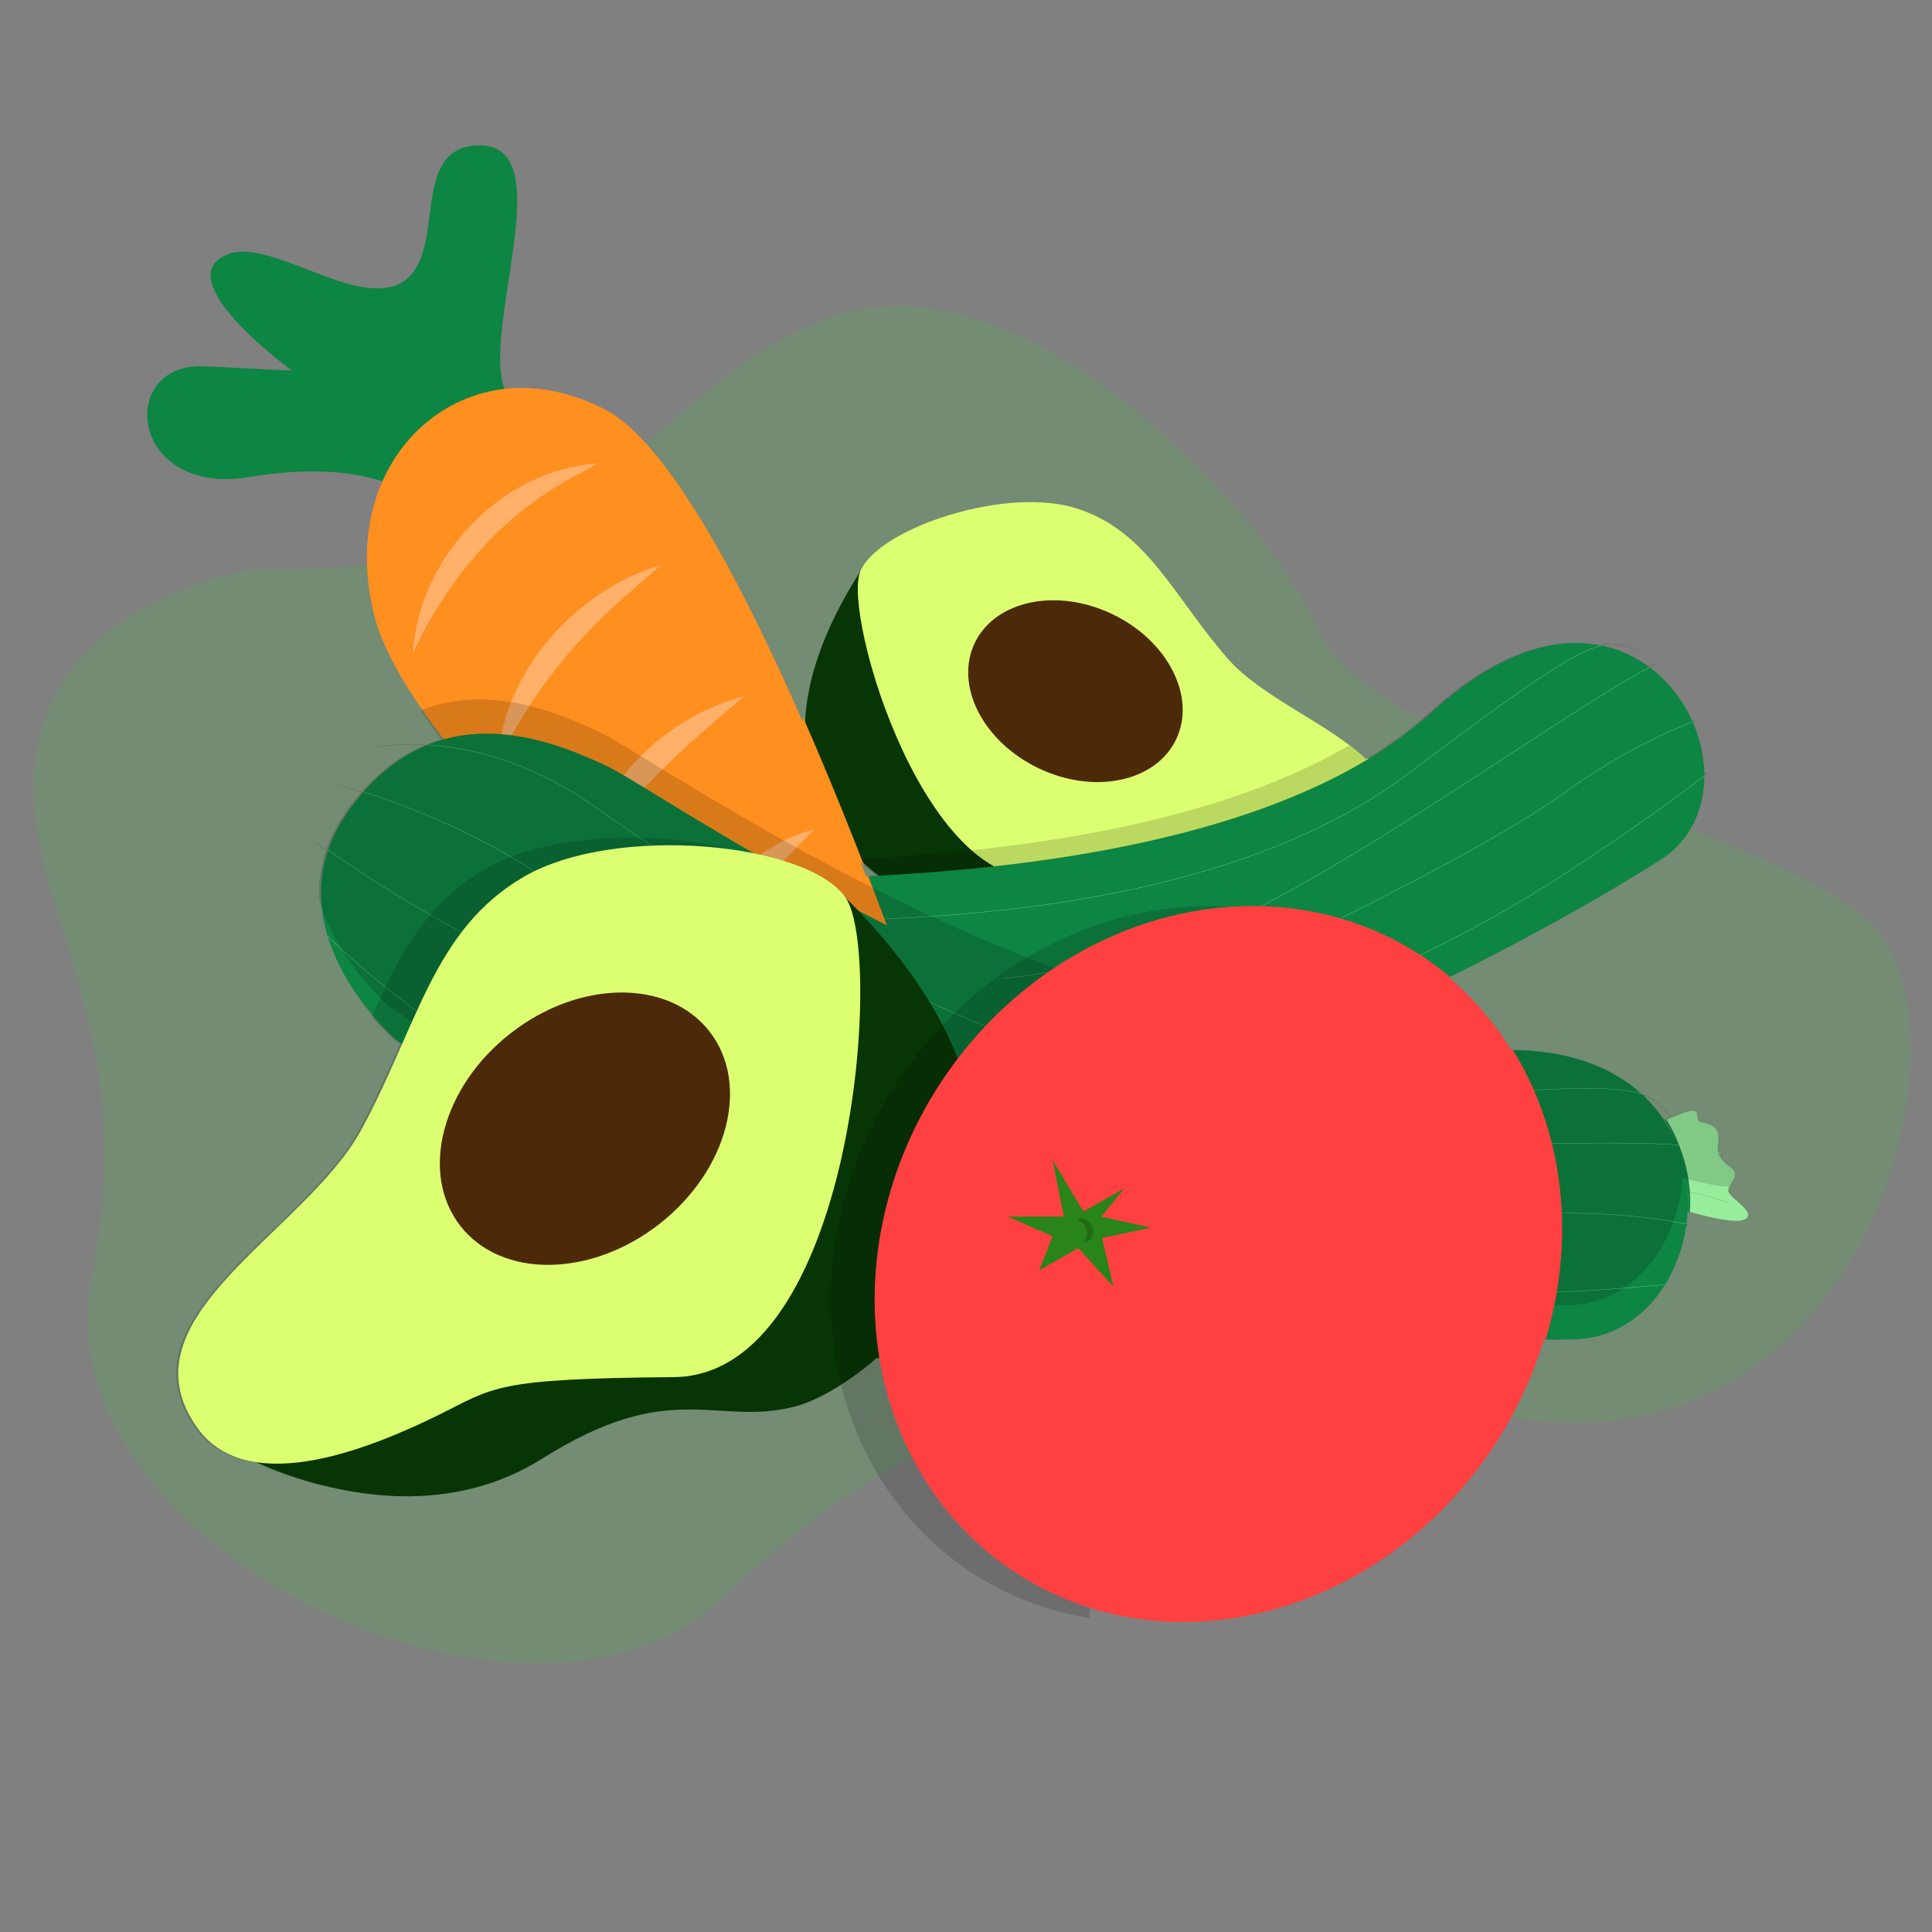 <?xml version="1.0" encoding="utf-8"?>
<!-- Generator: Adobe Illustrator 26.5.0, SVG Export Plug-In . SVG Version: 6.00 Build 0)  -->
<svg version="1.1" id="Livello_1" xmlns="http://www.w3.org/2000/svg" xmlns:xlink="http://www.w3.org/1999/xlink" x="0px" y="0px"
	 viewBox="0 0 3865.5 3865.5" style="enable-background:new 0 0 3865.5 3865.5;" xml:space="preserve">
<rect x="0" y="0" width="3865.5" height="3865.5" fill="#808080" stroke="none"/>
<style type="text/css">
	.st0{opacity:9.000000e-02;fill:#00FF00;enable-background:new    ;}
	.st1{opacity:0.15;clip-path:url(#SVGID_00000164503938613379653770000005566856497568800688_);}
	.st2{clip-path:url(#SVGID_00000164503938613379653770000005566856497568800688_);}
	.st3{fill:#073505;}
	.st4{fill:#DCFF71;}
	.st5{fill:#4C2A09;}
	.st6{clip-path:url(#SVGID_00000172411625570840997730000016092251240833040299_);fill:#0D8543;}
	
		.st7{clip-path:url(#SVGID_00000160160114989760375130000007785490603298582686_);fill:none;stroke:#98ED9C;stroke-width:0.5;stroke-miterlimit:10;}
	
		.st8{clip-path:url(#SVGID_00000064316299455382470270000010930210822012776075_);fill:none;stroke:#98ED9C;stroke-width:0.5;stroke-miterlimit:10;}
	
		.st9{clip-path:url(#SVGID_00000016778753316684255580000016199262735327337382_);fill:none;stroke:#98ED9C;stroke-width:0.5;stroke-miterlimit:10;}
	
		.st10{clip-path:url(#SVGID_00000003105648064863775300000004971652773665870262_);fill:none;stroke:#98ED9C;stroke-width:0.5;stroke-miterlimit:10;}
	.st11{fill:#0D8543;}
	.st12{fill:#FF8F1F;}
	.st13{fill:#FFB069;}
	.st14{clip-path:url(#SVGID_00000176724280612590449040000001077838360842345605_);fill:#0D8543;}
	
		.st15{clip-path:url(#SVGID_00000057127495452570393960000015603546055222642093_);fill:none;stroke:#98ED9C;stroke-width:0.5;stroke-miterlimit:10;}
	
		.st16{clip-path:url(#SVGID_00000109023298770322651970000012614608144931167160_);fill:none;stroke:#98ED9C;stroke-width:0.5;stroke-miterlimit:10;}
	
		.st17{clip-path:url(#SVGID_00000013881788477858653400000014535707280074201261_);fill:none;stroke:#98ED9C;stroke-width:0.5;stroke-miterlimit:10;}
	
		.st18{clip-path:url(#SVGID_00000133488761371536661950000010070725101482518668_);fill:none;stroke:#98ED9C;stroke-width:0.5;stroke-miterlimit:10;}
	.st19{fill:#98ED9C;}
	.st20{fill:#FF4040;}
	.st21{fill:#298419;}
	.st22{fill:#226D13;}
</style>
<path class="st0" d="M518.3,1137.9c0,0-381.2,45.7-442.2,350.7S289.6,2007,182.9,2556s884.4,1006.4,1265.6,640.4
	s777.6-518.4,1540-365.9s975.9-792.9,747.1-991.1c-228.7-198.2-991.1-335.5-1097.8-579.4s-594.7-762.4-975.9-625.2
	S1250.2,1153.2,518.3,1137.9z"/>
<g>
	<defs>
		<path id="SVGID_1_" d="M3705.9,2457l-1.2,0c0,0.1,0.1,6.6-9.5,16.5c-16.6,17.4-59.2,42.9-167.9,66.1
			c-54.5,11.6-119.6,21.3-194.9,29.1c21.5-35.1,35.8-75.8,41.7-118.4c61.7,12.4,95.4,25.4,95.8,25.6l0.4-1.1
			c-0.4-0.1-34.2-13.3-96.1-25.6c5-37.4,3.6-76.2-5-113.7c6.4,26.5,10.2,56.9,7.6,89.2c0,0,93.3,28.4,115.6,14.2
			c22.3-14.2-34.5-42.6-34.5-56.8s26.4-30.4,4.1-46.6c-14.3-10.4-21.9-19.1-24.5-29.3c4.6,2.2,7.9,4.7,9.8,7.4l1-0.7
			c-2.1-3.1-5.8-5.8-11.1-8.2c-1.1-5.3-0.9-11.1,0.5-17.8c2-20.3-2-32.4-22.3-38.5c-20.3-6.1-18.2-2-20.3-20.3
			c-1.4-12.9-33.3-1.5-51.8,6.3c-15.1-20.6-29.9-35.5-58.1-44.9c-57.2-52.7-142.9-87.9-261.8-88.9c-33.4-54.1-75-103.1-124.6-145.1
			c196-96.7,345.9-185.8,422.9-234.8c61.7-39.3,89-103.6,88.3-170.8c52.1-40.5,95.8-77.7,130.7-111.4
			c69.8-67.3,89.3-105.8,93.4-126.1c2.3-11.8-0.8-16.6-0.9-16.8l-1,0.7c0,0,3,4.7,0.7,16.2c-4.1,20.3-23.7,58.6-93.5,125.7
			c-34.6,33.3-77.8,70.1-129.4,110.2c-0.6-35.1-8.7-71-23.6-104.6c52.6-20,84.2-26.2,84.8-26.3l-0.2-1.2
			c-0.7,0.1-32.4,6.3-85.1,26.4c-18.9-42-48.3-80.2-86.4-108.3c39.1-20.6,66.4-30.8,77.2-25.9l0.5-1.1c-11.3-5.2-39,5-78.9,26.1
			c-27.3-19.9-59-34.6-94.6-42c29.9-6.3,49.5,2.1,77.4,14.1c10.8,4.6,23,9.9,37.5,15l0.4-1.1c-14.5-5.1-26.7-10.3-37.4-14.9
			c-29-12.4-49.1-21.1-80.9-13.5c-91.9-17.8-208.6,13.8-339,133.1c-38.5,35.2-81.6,66.7-128.3,94.8
			c-74.4-71.1-209.6-123.7-277.6-201.9c-109.4-125.9-159.8-254.5-301.4-299.8c-141.6-45.3-401.1,38.4-437.6,126.6l0,0
			c-74.2,115.9-106.2,215.8-110.5,300.8c-124.8-285.6-271.4-560.1-395.1-625c-69.5-36.2-138.7-48.6-202.1-41.8
			C964.3,656.1,1118,299.6,965.6,291c-158.1-9-70.9,212.3-163.2,272.4c-92.3,60.1-277.3-105.6-365.2-47.4
			c-87.9,58.2,142.8,225.3,142.8,225.3s0,0-175.3-8.6c-175.3-8.6-153.3,263,94.4,221.7c125.5-21.1,209.4-8.7,261.7,8.8
			c-33.6,76.2-42.2,170.7-14.6,274.4c18,67.7,68.6,151.4,137.3,241.7c-10.4,2.9-20.8,6.4-31.2,10.6c-58.3-3.7-94.7,3.4-95.1,3.5
			l0.2,1.2c0.4-0.1,35.6-7,92.3-3.6c-43.2,17.8-85.9,47.4-126.1,92.9c-27.9-8.9-44.7-13.3-45.2-13.5l-0.3,1.2
			c0.6,0.1,17.1,4.5,44.7,13.3c-8.9,10.1-17.6,21-26.3,32.8c-20.3,27.7-34.6,55.4-43.9,82.5c-31.5-21.9-50.4-36-51-36.4l-0.7,1
			c0.6,0.4,19.6,14.6,51.3,36.6c-20.6,60.8-16.6,119.2-1,171.2c-62.8-59.7-99.8-102.8-100.2-103.3l-0.9,0.8
			c0.4,0.5,38.1,44.4,101.9,104.9c37.1,119.9,135.8,204.9,135.8,204.9c4.2,3,8.4,5.9,12.6,8.8c-24.1,54.9-49.5,112.7-81.6,171.6
			c-112.8,207.3-486.9,376.1-327.3,597.7c29.5,40.5,71,60.8,118.2,67.7c21.7,10.6,322.4,151.9,574-6.7
			c261.2-164.7,344.6-64,506.2-104.7c40.9-10.3,103.8-44.3,165.6-98.5c28.2,172.5,119.3,327.9,267.7,427.1
			c304.7,203.8,735.7,94.1,962.6-245.1c46.3-69.3,80.6-142.8,103.1-217.6c20.4,0.1,38.8,0,54.9-0.2c82.8-0.5,147.8-45.4,187.9-110
			c76.1-7.8,141.8-17.6,196.7-29.3c108.9-23.2,151.5-49,168-66.5C3706.1,2463.9,3706,2457.3,3705.9,2457z M3342.2,2234.7
			c-7.1,3-11.9,5.4-11.9,5.4s11.5,17.5,23.2,46.2c-14.7-34.7-36.4-67.1-65.9-94.9C3313.6,2200.8,3327.8,2215.1,3342.2,2234.7z
			 M1753.8,1752c-7.1,0.4-14.1,0.7-21,1.1c-3.6-9.2-7.1-18.5-10.8-27.8C1732.3,1734.9,1743,1743.8,1753.8,1752z"/>
	</defs>
	<clipPath id="SVGID_00000013152304363002742430000004500844573945360829_">
		<use xlink:href="#SVGID_1_"  style="overflow:visible;"/>
	</clipPath>
	<path style="opacity:0.15;clip-path:url(#SVGID_00000013152304363002742430000004500844573945360829_);" d="M3363.5,1408.2
		c-18.9-42-48.3-80.2-86.4-108.3"/>
	<path style="opacity:0.15;clip-path:url(#SVGID_00000013152304363002742430000004500844573945360829_);" d="M3387.6,1513.8
		c-0.6-35.1-8.7-71-23.6-104.6"/>
	<g style="clip-path:url(#SVGID_00000013152304363002742430000004500844573945360829_);">
		<path class="st3" d="M1721.2,1143.5c-305.8,477.7,104.5,684.3,222.2,687.8s159.9-78.6,365.1-4.7c205.3,73.9,397.8-83.3,397.8-83.3
			L1721.2,1143.5z"/>
		<path class="st4" d="M2439.5,1733.7c-84.8-21-86.7-33.1-335.4,19.5c-248.7,52.6-419.5-522.3-382.9-609.7
			c36.4-88.2,296-171.9,437.6-126.6s192,173.9,301.4,299.8s393.1,185.4,316.7,362.6C2726.9,1793.2,2537.5,1757.7,2439.5,1733.7z"/>
		
			<ellipse transform="matrix(0.432 -0.902 0.902 0.432 -25.152 2726.004)" class="st5" cx="2151.4" cy="1383" rx="170.9" ry="223.3"/>
	</g>
	<path style="opacity:0.15;clip-path:url(#SVGID_00000013152304363002742430000004500844573945360829_);" d="M3275.9,1298.9
		c-27.3-19.9-59-34.6-94.6-42c29.9-6.3,49.5,2.1,77.4,14.1c10.8,4.6,23,9.9,37.5,15l0.4-1.1c-14.5-5.1-26.7-10.3-37.4-14.9
		c-29-12.4-49.1-21.1-80.9-13.5c-91.9-17.8-208.6,13.8-339,133.1c-421,385.3-1401.1,325.3-1505.8,339.8
		c-75,10.4-207.5,29.7-284,133.4c-45,24.2-68.7,46.3-69,46.5l0.8,0.9c0.3-0.3,23.1-21.5,66.5-45.1c-24,33.2-42.2,75-51.1,127.7
		c-23.6,6-37.3,10.2-37.8,10.3l0.4,1.2c0.5-0.1,13.9-4.3,37.2-10.2c-1.9,11.5-3.4,23.5-4.4,36c-2.3,29.3-0.3,55.7,5,79.7
		c-31.8-1.6-51.2-3.1-51.8-3.1l-0.1,1.2c0.6,0,20.1,1.6,52.1,3.1c12.3,54.5,41.6,96,76.9,127.4c-72.5-14.9-118.8-29.2-119.4-29.3
		l-0.4,1.2c0.6,0.2,47.8,14.8,121.6,29.8c83.2,72.9,197.7,90.3,197.7,90.3c838.8,49.6,1786.1-491.7,2025.5-644.1
		c61.7-39.3,89-103.6,88.3-170.8"/>
	<g style="clip-path:url(#SVGID_00000013152304363002742430000004500844573945360829_);">
		<g>
			<defs>
				<path id="SVGID_00000135651892263935955030000009673021342453182080_" d="M1300.4,2364.6c0,0-301.6-46-281.6-300.3
					c19.9-254.3,236.7-286.2,341.4-300.7c104.7-14.5,1084.8,45.5,1505.8-339.8s699.4,144.3,460,296.7S2139.2,2414.1,1300.4,2364.6z"
					/>
			</defs>
			<clipPath id="SVGID_00000158736689304428345980000014377208609111167671_">
				<use xlink:href="#SVGID_00000135651892263935955030000009673021342453182080_"  style="overflow:visible;"/>
			</clipPath>
			<path style="clip-path:url(#SVGID_00000158736689304428345980000014377208609111167671_);fill:#0D8543;" d="M1300.4,2364.6
				c0,0-301.6-46-281.6-300.3c19.9-254.3,236.7-286.2,341.4-300.7c104.7-14.5,1084.8,45.5,1505.8-339.8s699.4,144.3,460,296.7
				S2139.2,2414.1,1300.4,2364.6z"/>
		</g>
		<g>
			<defs>
				<path id="SVGID_00000020368629079551784350000007048748650320217760_" d="M1300.4,2364.6c0,0-301.6-46-281.6-300.3
					c19.9-254.3,236.7-286.2,341.4-300.7c104.7-14.5,1084.8,45.5,1505.8-339.8s699.4,144.3,460,296.7S2139.2,2414.1,1300.4,2364.6z"
					/>
			</defs>
			<clipPath id="SVGID_00000008106967922887766580000006260994601600999810_">
				<use xlink:href="#SVGID_00000020368629079551784350000007048748650320217760_"  style="overflow:visible;"/>
			</clipPath>
			
				<path style="clip-path:url(#SVGID_00000008106967922887766580000006260994601600999810_);fill:none;stroke:#98ED9C;stroke-width:0.5;stroke-miterlimit:10;" d="
				M1007.6,1943.9c0,0,129.6-122.4,372.2-109c242.5,13.4,1007.2,37.8,1436.4-286.2c429-322.2,386.5-271.3,506.9-229.1"/>
		</g>
		<g>
			<defs>
				<path id="SVGID_00000069361637762933437590000012548537358357917886_" d="M1300.4,2364.6c0,0-301.6-46-281.6-300.3
					c19.9-254.3,236.7-286.2,341.4-300.7c104.7-14.5,1084.8,45.5,1505.8-339.8s699.4,144.3,460,296.7S2139.2,2414.1,1300.4,2364.6z"
					/>
			</defs>
			<clipPath id="SVGID_00000090268869771954203450000010153598272197303701_">
				<use xlink:href="#SVGID_00000069361637762933437590000012548537358357917886_"  style="overflow:visible;"/>
			</clipPath>
			
				<path style="clip-path:url(#SVGID_00000090268869771954203450000010153598272197303701_);fill:none;stroke:#98ED9C;stroke-width:0.5;stroke-miterlimit:10;" d="
				M985.8,2037.8c0,0,169-52.6,357.6-51.7c188.6,0.9,778.3,13.3,1110.2-138.8s868-567,927.6-539.7"/>
		</g>
		<g>
			<defs>
				<path id="SVGID_00000034771751478760398590000016882869144733949327_" d="M1300.4,2364.6c0,0-301.6-46-281.6-300.3
					c19.9-254.3,236.7-286.2,341.4-300.7c104.7-14.5,1084.8,45.5,1505.8-339.8s699.4,144.3,460,296.7S2139.2,2414.1,1300.4,2364.6z"
					/>
			</defs>
			<clipPath id="SVGID_00000150097043190430057340000001570162457862352030_">
				<use xlink:href="#SVGID_00000034771751478760398590000016882869144733949327_"  style="overflow:visible;"/>
			</clipPath>
			
				<path style="clip-path:url(#SVGID_00000150097043190430057340000001570162457862352030_);fill:none;stroke:#98ED9C;stroke-width:0.5;stroke-miterlimit:10;" d="
				M981.4,2243.9c0,0,260.7,81.1,529.8,59.8c270.9-21.1,1069.5-194.5,1625.5-559.3c557.8-364.6,500.3-448.7,500.3-448.7"/>
		</g>
		<g>
			<defs>
				<path id="SVGID_00000068653526276140683870000011310645323150566027_" d="M1300.4,2364.6c0,0-301.6-46-281.6-300.3
					c19.9-254.3,236.7-286.2,341.4-300.7c104.7-14.5,1084.8,45.5,1505.8-339.8s699.4,144.3,460,296.7S2139.2,2414.1,1300.4,2364.6z"
					/>
			</defs>
			<clipPath id="SVGID_00000106850307228464997710000008437851816196865671_">
				<use xlink:href="#SVGID_00000068653526276140683870000011310645323150566027_"  style="overflow:visible;"/>
			</clipPath>
			
				<path style="clip-path:url(#SVGID_00000106850307228464997710000008437851816196865671_);fill:none;stroke:#98ED9C;stroke-width:0.5;stroke-miterlimit:10;" d="
				M972,2141.5c0,0,183.7,14.7,359.5,0.1c175.9-14.6,639.6-23.6,826.5-78c187-54.4,779.3-337.3,973.1-478.2
				c195.5-140.8,344.3-168.7,344.3-168.7"/>
		</g>
	</g>
	<g style="clip-path:url(#SVGID_00000013152304363002742430000004500844573945360829_);">
		<path class="st11" d="M837.7,1002.7c0,0-85.3-90.3-334.4-48.3c-247.7,41.3-269.7-230.2-94.4-221.6s175.3,8.6,175.3,8.6
			S353.5,574.2,441.4,516c87.9-58.2,272.9,107.5,365.2,47.4C899,503.2,811.7,282,969.9,291c158.1,9-13.3,392.3,49.5,499.1
			C1082.8,898.3,837.7,1002.7,837.7,1002.7z"/>
		<path class="st12" d="M1683.2,2267.5c0,0-845.5-702.9-932.7-1029.9s186.7-563.3,465.2-418.3
			c279.1,146.5,674.5,1360.1,674.5,1360.1s25,70.9-65.9,130.4C1766.1,2348.3,1683.2,2267.5,1683.2,2267.5z"/>
		<g>
			<path class="st13" d="M826.3,1305.8c10.2-167.4,138.4-322.5,299.8-366.9c23.3-6.4,46.3-9.3,69.4-12.2
				c-9.7,5.8-20.8,12.3-30.4,18.2C1011.7,1020.5,899.4,1151.6,826.3,1305.8L826.3,1305.8z"/>
		</g>
		<g>
			<path class="st13" d="M996.7,1522.8c7.5-157.5,122-299.9,261.3-367.9c20.6-8.8,41.1-17.5,62.9-23.3c-16,15.5-33.2,28-49.1,43.5
				C1156.5,1271,1062.2,1387.4,996.7,1522.8L996.7,1522.8z"/>
		</g>
		<g>
			<path class="st13" d="M1170.6,1719.3c28.2-157.7,167-287.9,318.8-326.5C1370.3,1492.1,1259.1,1593.2,1170.6,1719.3L1170.6,1719.3
				z"/>
		</g>
		<g>
			<path class="st13" d="M1398.4,1957c-18.7-137.7,102-265.4,230.5-297.6C1541.1,1750.6,1447.9,1837.1,1398.4,1957L1398.4,1957z"/>
		</g>
	</g>
	<g style="clip-path:url(#SVGID_00000013152304363002742430000004500844573945360829_);">
		<g>
			<g>
				<defs>
					<path id="SVGID_00000154385205074186220490000006328335573933024404_" d="M792,2079.9c0,0-263.6-227.1-91.2-462.3
						c172.3-235.2,403.5-135.8,513-85.2c109.5,50.7,1025.9,701.5,1666.7,581.9c642.7-119.6,592,563.7,267.6,565.7
						C2821.6,2684.1,1574.6,2635.4,792,2079.9z"/>
				</defs>
				<clipPath id="SVGID_00000049930734837905405050000014168128917534921866_">
					<use xlink:href="#SVGID_00000154385205074186220490000006328335573933024404_"  style="overflow:visible;"/>
				</clipPath>
				<path style="clip-path:url(#SVGID_00000049930734837905405050000014168128917534921866_);fill:#0D8543;" d="M792,2079.9
					c0,0-263.6-227.1-91.2-462.3c172.3-235.2,403.5-135.8,513-85.2c109.5,50.7,1025.9,701.5,1666.7,581.9
					c642.7-119.6,592,563.7,267.6,565.7C2821.6,2684.1,1574.6,2635.4,792,2079.9z"/>
			</g>
			<g>
				<defs>
					<path id="SVGID_00000128458449422892401400000003617460497305572500_" d="M792,2079.9c0,0-263.6-227.1-91.2-462.3
						c172.3-235.2,403.5-135.8,513-85.2c109.5,50.7,1025.9,701.5,1666.7,581.9c642.7-119.6,592,563.7,267.6,565.7
						C2821.6,2684.1,1574.6,2635.4,792,2079.9z"/>
				</defs>
				<clipPath id="SVGID_00000062909270519467310580000016483250561075499676_">
					<use xlink:href="#SVGID_00000128458449422892401400000003617460497305572500_"  style="overflow:visible;"/>
				</clipPath>
				
					<path style="clip-path:url(#SVGID_00000062909270519467310580000016483250561075499676_);fill:none;stroke:#98ED9C;stroke-width:0.5;stroke-miterlimit:10;" d="
					M761.6,1493.9c0,0,200.7-40.6,427.8,119.6s955,646.8,1567.3,592c612.3-54.7,539.3-30.4,630.6,85.2"/>
			</g>
			<g>
				<defs>
					<path id="SVGID_00000158016170643138734290000001928694812810736536_" d="M792,2079.9c0,0-263.6-227.1-91.2-462.3
						c172.3-235.2,403.5-135.8,513-85.2c109.5,50.7,1025.9,701.5,1666.7,581.9c642.7-119.6,592,563.7,267.6,565.7
						C2821.6,2684.1,1574.6,2635.4,792,2079.9z"/>
				</defs>
				<clipPath id="SVGID_00000124851997496409481080000015355062213246496899_">
					<use xlink:href="#SVGID_00000158016170643138734290000001928694812810736536_"  style="overflow:visible;"/>
				</clipPath>
				
					<path style="clip-path:url(#SVGID_00000124851997496409481080000015355062213246496899_);fill:none;stroke:#98ED9C;stroke-width:0.5;stroke-miterlimit:10;" d="
					M682.5,1571c0,0,196.7,50.7,377.1,166.3c182.5,115.6,748.2,484.6,1163.8,537.3s1186.1-24.3,1228.7,38.5"/>
			</g>
			<g>
				<defs>
					<path id="SVGID_00000125594861691246871870000010702521828957411225_" d="M792,2079.9c0,0-263.6-227.1-91.2-462.3
						c172.3-235.2,403.5-135.8,513-85.2c109.5,50.7,1025.9,701.5,1666.7,581.9c642.7-119.6,592,563.7,267.6,565.7
						C2821.6,2684.1,1574.6,2635.4,792,2079.9z"/>
				</defs>
				<clipPath id="SVGID_00000119806980343297694060000007156800003812227773_">
					<use xlink:href="#SVGID_00000125594861691246871870000010702521828957411225_"  style="overflow:visible;"/>
				</clipPath>
				
					<path style="clip-path:url(#SVGID_00000119806980343297694060000007156800003812227773_);fill:none;stroke:#98ED9C;stroke-width:0.5;stroke-miterlimit:10;" d="
					M554.7,1769.7c0,0,202.8,237.2,478.5,379.2s1155.7,458.2,1918.1,442c762.4-16.2,758.3-133.8,758.3-133.8"/>
			</g>
			<g>
				<defs>
					<path id="SVGID_00000013876873385873727810000004012940063369982339_" d="M792,2079.9c0,0-263.6-227.1-91.2-462.3
						c172.3-235.2,403.5-135.8,513-85.2c109.5,50.7,1025.9,701.5,1666.7,581.9c642.7-119.6,592,563.7,267.6,565.7
						C2821.6,2684.1,1574.6,2635.4,792,2079.9z"/>
				</defs>
				<clipPath id="SVGID_00000160157552847600501890000007263253463217377933_">
					<use xlink:href="#SVGID_00000013876873385873727810000004012940063369982339_"  style="overflow:visible;"/>
				</clipPath>
				
					<path style="clip-path:url(#SVGID_00000160157552847600501890000007263253463217377933_);fill:none;stroke:#98ED9C;stroke-width:0.5;stroke-miterlimit:10;" d="
					M605.4,1664.2c0,0,168.3,125.7,348.7,216.9c178.4,93.3,634.6,365,849.6,423.8c214.9,60.8,961.1,144,1234.8,125.7
					c275.7-18.2,435.9,44.6,435.9,44.6"/>
			</g>
		</g>
		<path class="st19" d="M3334.5,2240.1c0,0,54.7,83.1,46.6,184.5c0,0,93.3,28.4,115.6,14.2c22.3-14.2-34.5-42.6-34.5-56.8
			s26.4-30.4,4.1-46.6c-22.3-16.2-28.4-28.4-24.3-48.7c2-20.3-2-32.4-22.3-38.5c-20.3-6.1-18.2-2-20.3-20.3
			C3397.4,2209.6,3334.5,2240.1,3334.5,2240.1z"/>
	</g>
	<path style="opacity:0.15;clip-path:url(#SVGID_00000013152304363002742430000004500844573945360829_);" d="M3321.5,2500.1
		c21.5-35.1,35.8-75.8,41.7-118.4c61.7,12.4,95.4,25.4,95.8,25.6l0.4-1.1c-0.4-0.1-34.2-13.3-96.1-25.6c5-37.4,3.6-76.2-5-113.7
		c6.4,26.5,10.2,56.9,7.6,89.2c0,0,93.3,28.4,115.6,14.2c22.3-14.2-34.5-42.6-34.5-56.8s26.4-30.4,4.1-46.6
		c-14.3-10.4-21.9-19.1-24.5-29.3c4.6,2.2,7.9,4.7,9.8,7.4l1-0.7c-2.1-3.1-5.8-5.8-11.1-8.2c-1.1-5.3-0.9-11.1,0.5-17.8
		c2-20.3-2-32.4-22.3-38.5c-20.3-6.1-18.2-2-20.3-20.3c-1.4-12.9-33.3-1.5-51.8,6.3c-15.1-20.6-29.9-35.5-58.1-44.9
		c-78.6-72.3-210.9-111.8-409.1-74.9c-640.7,119.6-1557.2-531.2-1666.7-581.9c-78.6-36.4-219.9-97.9-357.2-42.6
		c-58.3-3.7-59.2-2.3-2.6,1.1c-43.2,17.8-85.9,47.4-126.1,92.9c-27.9-8.9-28.4-7.8-0.9,1c-8.9,10.1-17.6,21-26.3,32.8
		c-20.3,27.7-44.3,83.7-44.3,83.7c-20.6,60.8-16.6,119.2-1,171.2c-62.8-59.7-63-58.1,0.7,2.4c37.1,119.9,135.8,204.9,135.8,204.9
		c782.6,555.6,2029.6,604.2,2356,600.2c82.8-0.5,147.8-45.4,187.9-110C3346.9,2496.9,3325.3,2502,3321.5,2500.1z M3331.2,2166.1
		c-7.1,3-11.9,5.4-11.9,5.4s11.5,17.5,23.2,46.2c-14.7-34.7-36.4-67.1-65.9-94.8C3302.6,2132.1,3316.9,2146.5,3331.2,2166.1z"/>
	<path style="opacity:0.15;clip-path:url(#SVGID_00000013152304363002742430000004500844573945360829_);" d="M1613.5,1780.6
		L1613.5,1780.6c-77.2-110.8-461.5-147.4-643.4-41.7c-181.9,105.7-212.4,298.8-325.3,506.2S158,2621.1,317.5,2842.7
		c29.5,40.5,71,60.8,118.2,67.7c21.7,10.6,322.4,151.9,574-6.7c261.2-164.7,344.6-64,506.2-104.7
		C1677.5,2758.4,2181.6,2347.7,1613.5,1780.6z"/>
	<g style="clip-path:url(#SVGID_00000013152304363002742430000004500844573945360829_);">
		<path class="st3" d="M512.6,2925.1c0,0,314.1,158.6,575.3-6.1s344.6-64,506.2-104.7c161.6-40.7,665.8-451.3,97.6-1018.4
			L512.6,2925.1z"/>
		<path class="st4" d="M395.7,2858c-159.6-221.6,214.5-390.3,327.3-597.7c112.8-207.3,143.3-400.5,325.3-506.2
			c181.9-105.7,566.1-69.1,643.4,41.7c77.2,109.8,16.3,956.4-343.5,959.5s-358.8,20.3-469.6,75.2
			C750.4,2893.5,499.4,3000.3,395.7,2858z"/>
		
			<ellipse transform="matrix(0.788 -0.616 0.616 0.788 -1142.439 1199.681)" class="st5" cx="1169.9" cy="2257.9" rx="316.1" ry="241.9"/>
	</g>
	
		<ellipse transform="matrix(0.556 -0.831 0.831 0.556 -1058.176 3076.471)" style="opacity:0.15;clip-path:url(#SVGID_00000013152304363002742430000004500844573945360829_);" cx="2350.5" cy="2528.7" rx="738.9" ry="663.8"/>
	<g style="clip-path:url(#SVGID_00000013152304363002742430000004500844573945360829_);">
		
			<ellipse transform="matrix(0.556 -0.831 0.831 0.556 -1019.247 3149.345)" class="st20" cx="2438.2" cy="2528.7" rx="738.9" ry="663.8"/>
		<polygon class="st21" points="2128.4,2434.1 2106.2,2321.5 2167.7,2423.9 2249.6,2377.8 2203.5,2434.1 2302.5,2456.3 
			2205.2,2476.8 2227.4,2574.1 2157.4,2497.3 2078.9,2541.7 2106.2,2473.4 2015.8,2434.1 		"/>
		<g>
			<path class="st22" d="M2155.7,2441c11.9-8.5,27.3,3.4,30.7,15.4c5.1,11.9-5.1,30.7-18.8,29
				C2181.3,2471.7,2174.5,2446.1,2155.7,2441L2155.7,2441z"/>
		</g>
	</g>
</g>
</svg>
